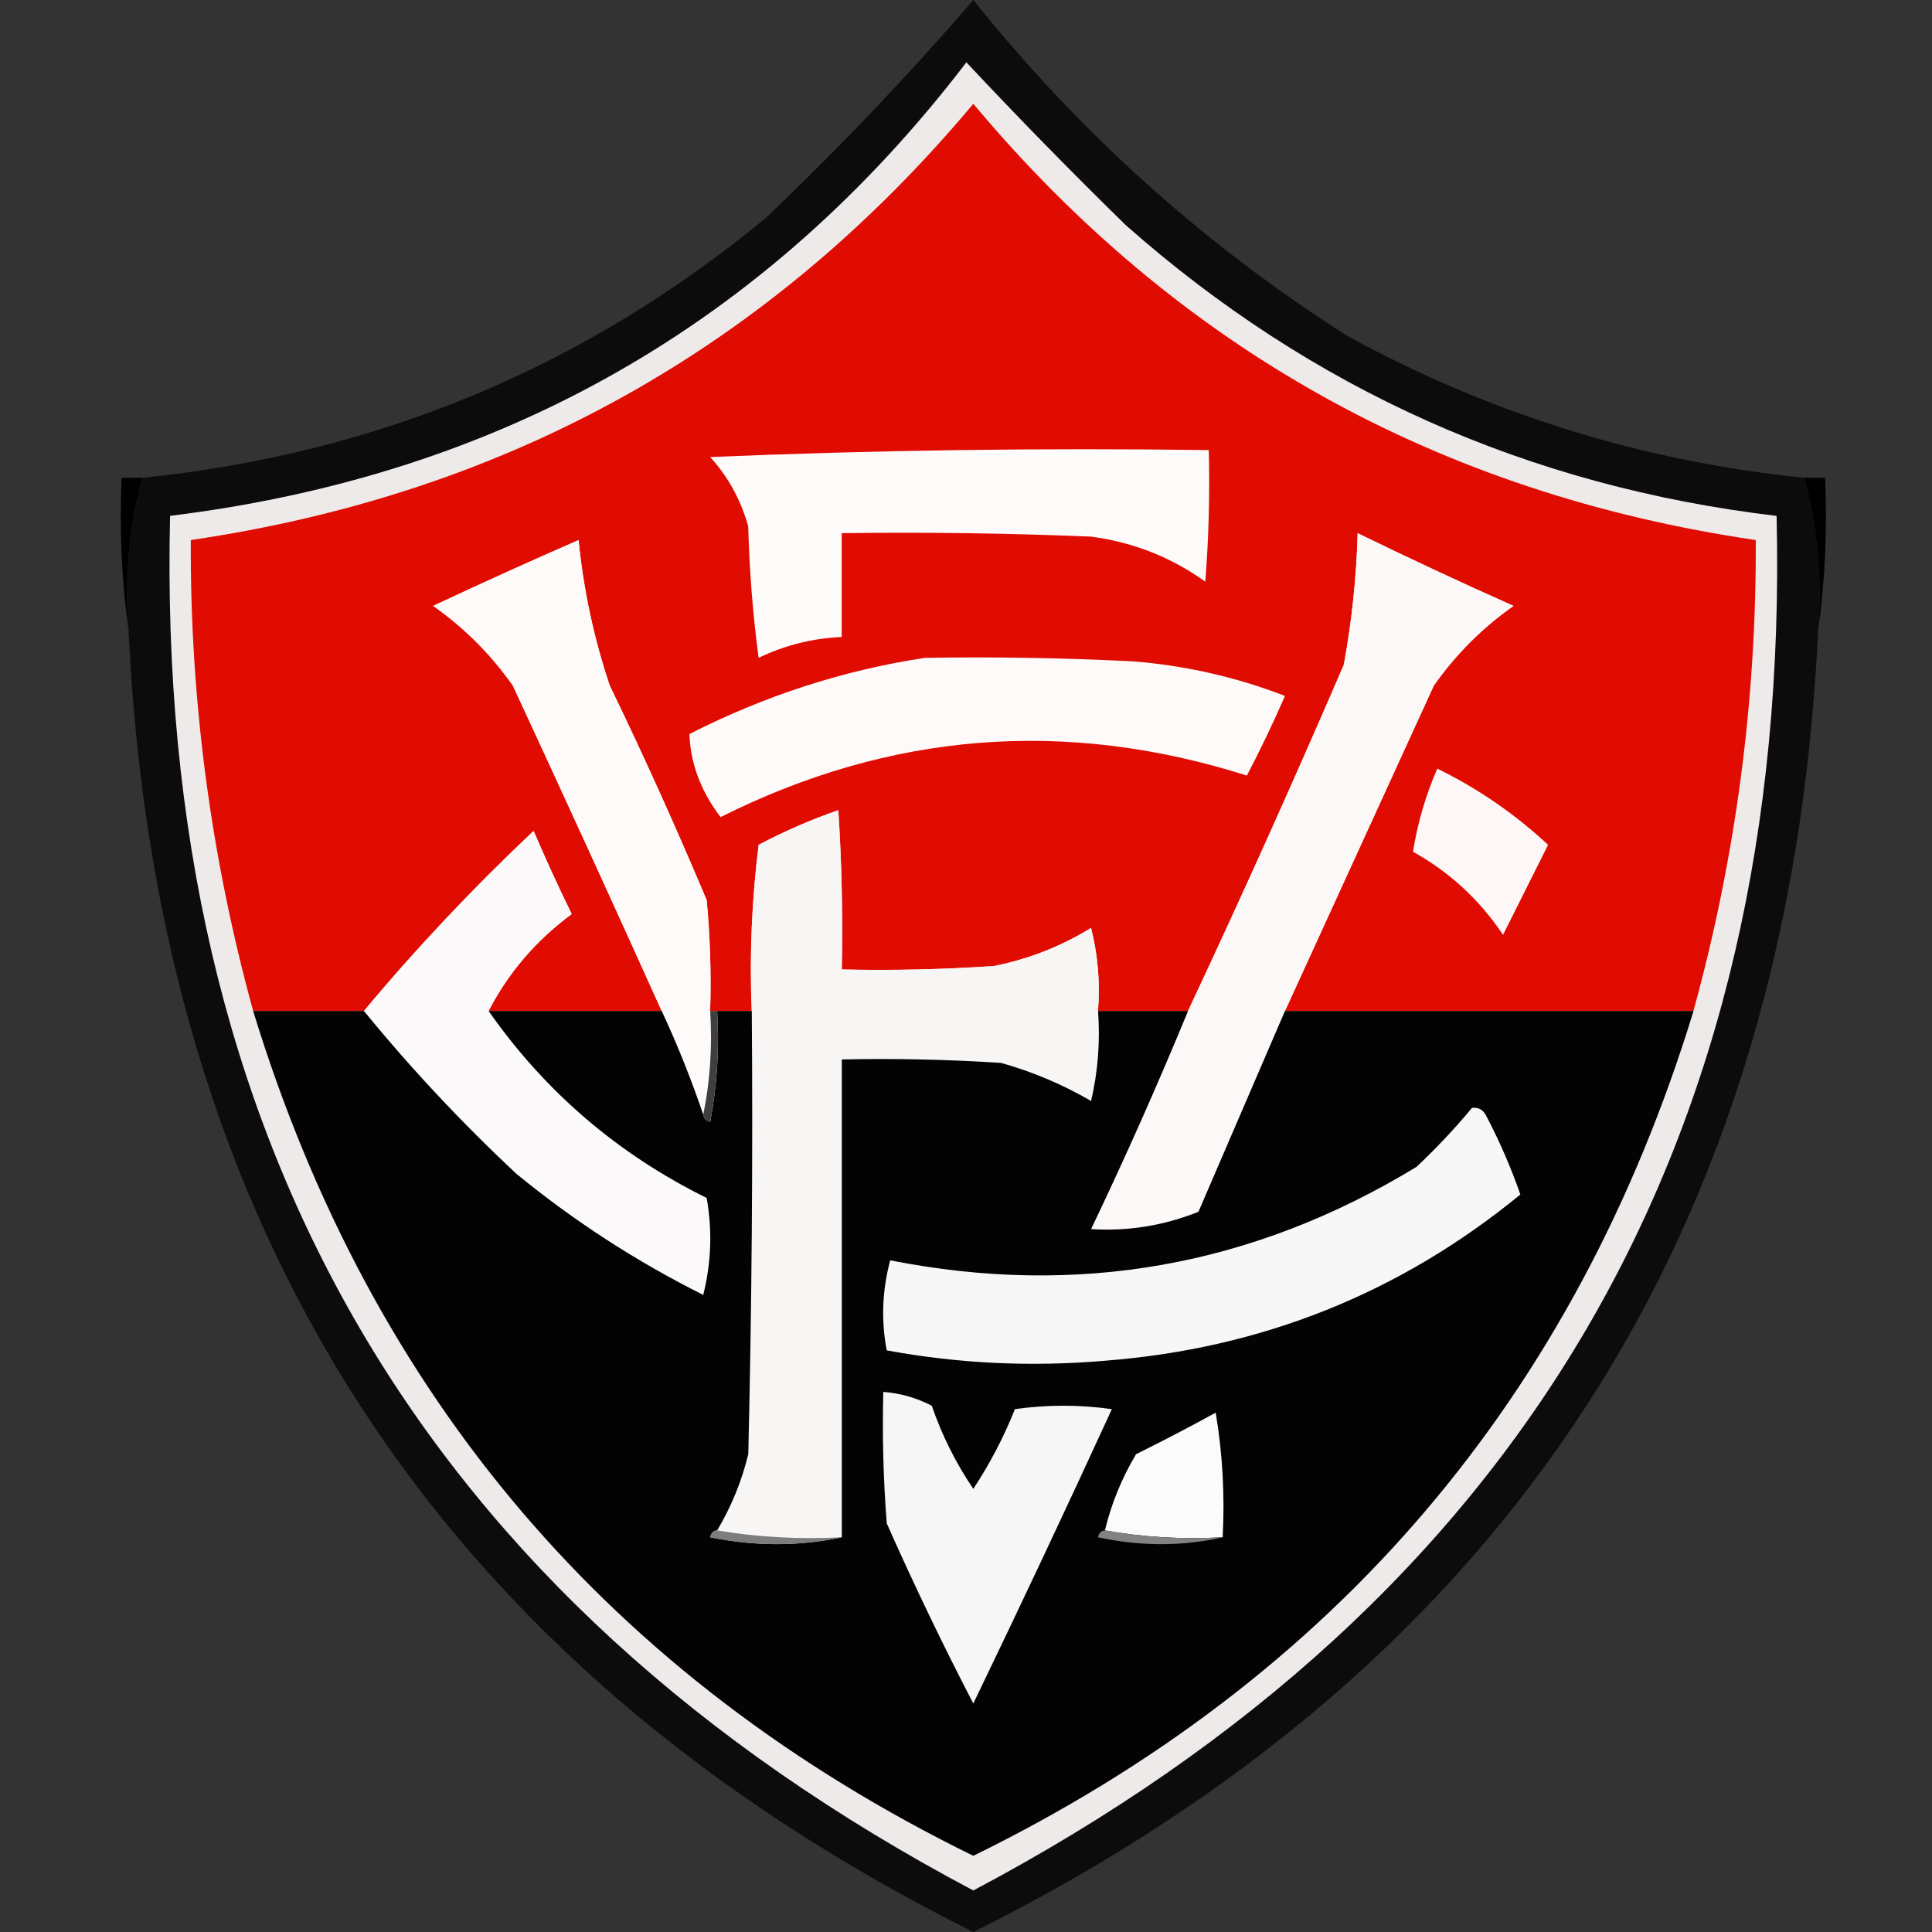 <svg width="32" height="32" viewBox="0 0 32 32" fill="none" xmlns="http://www.w3.org/2000/svg">
<rect x="0" y="0" width="32" height="32" fill="#333333" stroke="none"/>
<path fill-rule="evenodd" clip-rule="evenodd" d="M29.885 7.914C30.104 8.723 30.181 9.564 30.114 10.437C29.651 20.392 24.988 27.58 16.122 32C7.255 27.58 2.592 20.392 2.129 10.437C2.063 9.564 2.139 8.723 2.358 7.914C6.245 7.517 9.686 6.084 12.681 3.613C13.893 2.458 15.041 1.253 16.122 0C17.884 2.202 19.948 4.056 22.315 5.563C24.681 6.858 27.204 7.641 29.885 7.914Z" fill="#0C0C0C"/>
<path fill-rule="evenodd" clip-rule="evenodd" d="M16.006 1.032C16.851 1.934 17.73 2.833 18.645 3.728C21.724 6.452 25.317 8.058 29.426 8.545C29.67 18.898 25.235 26.488 16.121 31.312C7.007 26.487 2.572 18.898 2.817 8.544C8.293 7.872 12.69 5.368 16.007 1.032L16.006 1.032Z" fill="#EFEAEA"/>
<path fill-rule="evenodd" clip-rule="evenodd" d="M28.05 16.745H21.283C22.103 14.952 22.926 13.155 23.749 11.354C24.113 10.838 24.552 10.399 25.068 10.035C24.199 9.649 23.339 9.247 22.487 8.831C22.467 9.565 22.39 10.291 22.258 11.01C21.424 12.946 20.564 14.857 19.677 16.745H18.186C18.224 16.28 18.185 15.821 18.071 15.369C17.574 15.675 17.038 15.885 16.466 16C15.626 16.057 14.784 16.076 13.942 16.057C13.961 15.177 13.942 14.297 13.885 13.419C13.433 13.576 12.993 13.767 12.566 13.992C12.451 14.906 12.413 15.824 12.451 16.745H11.762C11.781 16.132 11.762 15.52 11.705 14.91C11.201 13.711 10.666 12.526 10.099 11.354C9.836 10.57 9.664 9.767 9.583 8.945C8.775 9.297 7.973 9.661 7.175 10.035C7.691 10.398 8.13 10.837 8.494 11.354C9.327 13.149 10.149 14.947 10.96 16.745H8.092C8.42 16.11 8.879 15.575 9.469 15.139C9.247 14.685 9.037 14.226 8.838 13.762C7.836 14.707 6.899 15.701 6.028 16.744H4.193C3.492 14.194 3.147 11.595 3.16 8.945C8.414 8.173 12.734 5.765 16.121 1.719C19.508 5.765 23.828 8.173 29.081 8.945C29.094 11.597 28.75 14.196 28.049 16.744L28.05 16.745Z" fill="#E00C02"/>
<path fill-rule="evenodd" clip-rule="evenodd" d="M11.763 7.57C14.496 7.455 17.249 7.417 20.021 7.455C20.039 8.183 20.021 8.908 19.963 9.634C19.399 9.229 18.769 8.981 18.071 8.888C16.695 8.831 15.319 8.812 13.941 8.831V10.551C13.46 10.571 13.002 10.686 12.565 10.895C12.469 10.172 12.412 9.446 12.393 8.716C12.268 8.275 12.058 7.893 11.762 7.569L11.763 7.57Z" fill="#FEFCFB"/>
<path fill-rule="evenodd" clip-rule="evenodd" d="M11.763 16.746C11.8 17.342 11.762 17.915 11.648 18.466C11.45 17.879 11.221 17.305 10.96 16.746C10.149 14.947 9.327 13.15 8.494 11.355C8.13 10.839 7.691 10.399 7.175 10.036C7.973 9.661 8.775 9.298 9.583 8.946C9.664 9.768 9.836 10.572 10.099 11.355C10.666 12.527 11.201 13.711 11.705 14.911C11.762 15.521 11.781 16.133 11.762 16.746H11.763Z" fill="#FEFAF9"/>
<path fill-rule="evenodd" clip-rule="evenodd" d="M21.282 16.746C20.806 17.852 20.328 18.961 19.849 20.072C19.278 20.301 18.685 20.397 18.071 20.358C18.64 19.168 19.175 17.964 19.677 16.746C20.563 14.858 21.423 12.947 22.258 11.011C22.39 10.291 22.467 9.565 22.487 8.832C23.339 9.247 24.199 9.649 25.068 10.036C24.552 10.399 24.113 10.838 23.749 11.355C22.925 13.155 22.103 14.951 21.283 16.746H21.282Z" fill="#FCF8F8"/>
<path fill-rule="evenodd" clip-rule="evenodd" d="M2.358 7.914C2.139 8.723 2.062 9.564 2.128 10.437C2.015 9.617 1.977 8.776 2.014 7.914H2.358Z" fill="black"/>
<path fill-rule="evenodd" clip-rule="evenodd" d="M29.885 7.914H30.229C30.267 8.776 30.229 9.617 30.114 10.437C30.18 9.564 30.104 8.723 29.885 7.914Z" fill="black"/>
<path fill-rule="evenodd" clip-rule="evenodd" d="M15.319 10.896C16.466 10.877 17.614 10.896 18.76 10.954C19.629 11.022 20.471 11.213 21.283 11.527C21.089 11.972 20.879 12.412 20.652 12.846C17.651 11.894 14.745 12.124 11.935 13.534C11.608 13.104 11.436 12.646 11.419 12.158C12.665 11.523 13.965 11.102 15.319 10.896Z" fill="#FEFAFA"/>
<path fill-rule="evenodd" clip-rule="evenodd" d="M23.806 12.731C24.479 13.06 25.091 13.481 25.641 13.993C25.39 14.493 25.142 14.99 24.895 15.484C24.508 14.905 24.011 14.446 23.404 14.107C23.477 13.64 23.611 13.181 23.806 12.73V12.731Z" fill="#FEF7F7"/>
<path fill-rule="evenodd" clip-rule="evenodd" d="M18.186 16.745C18.223 17.248 18.185 17.745 18.071 18.236C17.6 17.962 17.104 17.753 16.58 17.605C15.702 17.548 14.822 17.529 13.942 17.548V25.462C13.231 25.499 12.544 25.461 11.877 25.347C12.112 24.955 12.284 24.534 12.393 24.086C12.451 21.639 12.469 19.193 12.451 16.745C12.413 15.825 12.451 14.907 12.566 13.993C12.993 13.768 13.433 13.576 13.885 13.419C13.942 14.298 13.961 15.177 13.942 16.058C14.784 16.076 15.626 16.058 16.466 16C17.038 15.886 17.574 15.675 18.072 15.369C18.185 15.822 18.223 16.28 18.186 16.746L18.186 16.745Z" fill="#F8F5F5"/>
<path fill-rule="evenodd" clip-rule="evenodd" d="M8.093 16.745C9.03 18.085 10.235 19.116 11.705 19.842C11.8 20.381 11.782 20.917 11.648 21.448C10.537 20.893 9.506 20.224 8.551 19.441C7.641 18.589 6.8 17.69 6.028 16.745C6.899 15.702 7.836 14.708 8.838 13.764C9.037 14.227 9.247 14.686 9.469 15.14C8.879 15.576 8.42 16.111 8.092 16.746L8.093 16.745Z" fill="#FBF9F9"/>
<path fill-rule="evenodd" clip-rule="evenodd" d="M4.193 16.745H6.028C6.8 17.69 7.641 18.589 8.551 19.44C9.506 20.224 10.537 20.892 11.648 21.448C11.781 20.916 11.8 20.381 11.705 19.842C10.235 19.116 9.03 18.084 8.093 16.745H10.96C11.221 17.305 11.45 17.879 11.649 18.465C11.656 18.527 11.694 18.566 11.764 18.58C11.878 17.973 11.916 17.362 11.879 16.745H12.452C12.471 19.192 12.452 21.639 12.394 24.085C12.285 24.534 12.113 24.954 11.879 25.347C11.816 25.354 11.778 25.392 11.764 25.462C12.507 25.613 13.234 25.613 13.943 25.462V17.548C14.823 17.529 15.702 17.548 16.581 17.605C17.105 17.752 17.601 17.962 18.072 18.236C18.186 17.745 18.224 17.248 18.187 16.745H19.678C19.176 17.963 18.641 19.167 18.072 20.358C18.686 20.396 19.278 20.3 19.85 20.071C20.329 18.959 20.807 17.851 21.283 16.745H28.05C26.094 23.136 22.118 27.8 16.121 30.738C10.125 27.8 6.149 23.136 4.193 16.745Z" fill="#030303"/>
<path fill-rule="evenodd" clip-rule="evenodd" d="M11.763 16.745H11.878C11.915 17.362 11.878 17.973 11.763 18.58C11.693 18.566 11.655 18.528 11.648 18.465C11.761 17.914 11.8 17.34 11.763 16.745Z" fill="#3F3F3F"/>
<path fill-rule="evenodd" clip-rule="evenodd" d="M24.379 18.351C24.48 18.336 24.556 18.375 24.608 18.466C24.833 18.892 25.024 19.331 25.182 19.785C23.187 21.42 20.893 22.337 18.3 22.538C17.081 22.643 15.877 22.586 14.687 22.366C14.592 21.865 14.612 21.368 14.745 20.875C17.849 21.489 20.755 20.973 23.462 19.327C23.791 19.017 24.097 18.692 24.379 18.352V18.351Z" fill="#F7F7F7"/>
<path fill-rule="evenodd" clip-rule="evenodd" d="M14.63 23.054C14.913 23.076 15.18 23.153 15.433 23.283C15.602 23.774 15.831 24.233 16.121 24.66C16.396 24.243 16.626 23.804 16.81 23.34C17.345 23.264 17.88 23.264 18.416 23.34C17.666 24.974 16.901 26.599 16.121 28.215C15.614 27.238 15.136 26.244 14.688 25.233C14.63 24.507 14.612 23.781 14.63 23.054Z" fill="#F6F6F6"/>
<path fill-rule="evenodd" clip-rule="evenodd" d="M20.251 25.462C19.578 25.499 18.929 25.461 18.301 25.348C18.408 24.903 18.58 24.483 18.817 24.086C19.259 23.867 19.699 23.638 20.136 23.398C20.25 24.081 20.288 24.77 20.251 25.462V25.462Z" fill="#FBFBFB"/>
<path fill-rule="evenodd" clip-rule="evenodd" d="M11.878 25.348C12.544 25.461 13.232 25.499 13.942 25.463C13.234 25.614 12.507 25.614 11.763 25.463C11.777 25.393 11.815 25.355 11.878 25.348Z" fill="#7D7D7D"/>
<path fill-rule="evenodd" clip-rule="evenodd" d="M18.301 25.348C18.929 25.461 19.578 25.499 20.251 25.463C19.581 25.614 18.892 25.614 18.186 25.463C18.201 25.393 18.239 25.355 18.301 25.348H18.301Z" fill="#828282"/>
</svg>

